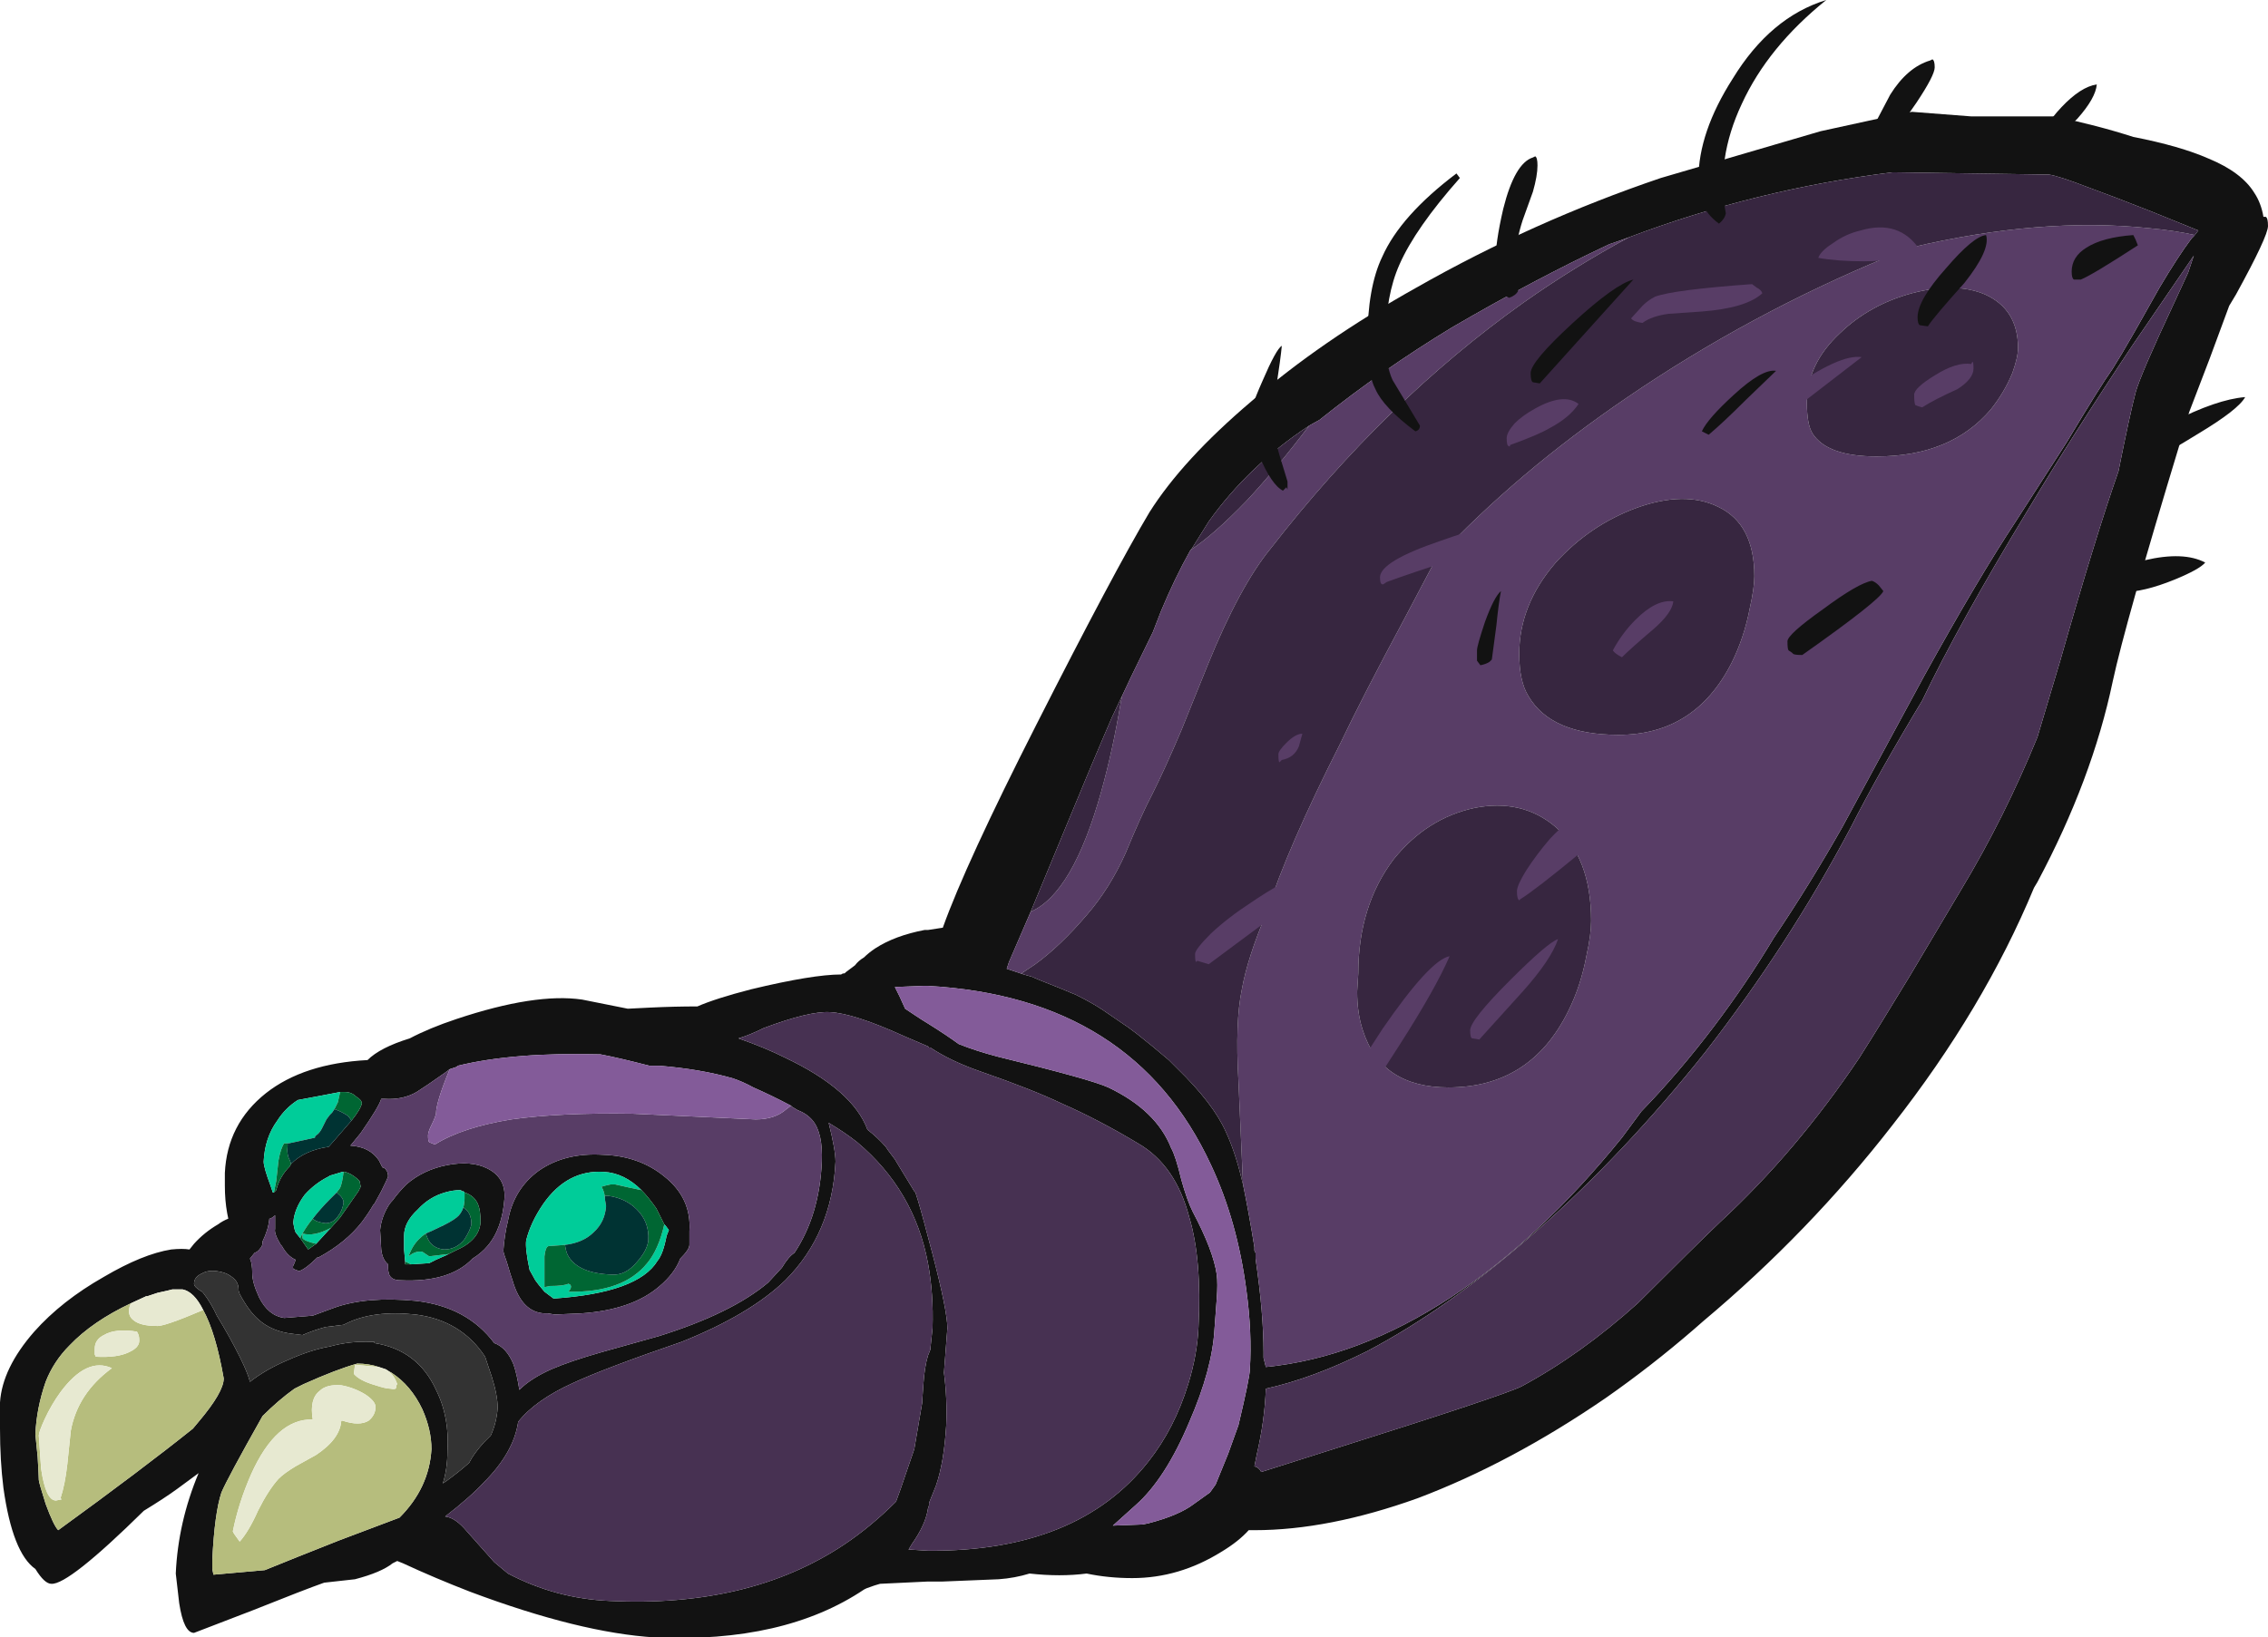 <?xml version="1.0" encoding="UTF-8" standalone="no"?>
<svg xmlns:ffdec="https://www.free-decompiler.com/flash" xmlns:xlink="http://www.w3.org/1999/xlink" ffdec:objectType="shape" height="71.75px" width="99.35px" xmlns="http://www.w3.org/2000/svg">
  <g transform="matrix(1.0, 0.0, 0.0, 1.0, 11.65, -7.1)">
    <path d="M85.1 14.05 Q86.55 14.65 87.1 15.55 87.4 16.0 87.5 16.6 L87.6 16.6 Q87.7 16.65 87.7 17.0 87.7 17.45 86.3 20.0 L86.0 20.5 85.15 22.8 84.25 25.15 83.85 26.5 Q81.45 34.4 80.9 36.95 80.0 41.25 77.6 45.75 L77.45 46.0 Q75.25 51.3 71.25 56.4 67.6 61.1 62.95 65.0 L62.55 65.35 Q60.7 66.95 58.7 68.35 54.55 71.2 50.45 72.75 46.55 74.15 43.3 74.15 L43.05 74.15 Q42.6 74.65 41.85 75.1 40.0 76.25 37.95 76.25 36.9 76.25 35.95 76.05 34.8 76.2 33.45 76.05 32.8 76.25 32.1 76.3 L29.65 76.4 29.0 76.4 26.9 76.5 Q26.7 76.55 26.3 76.7 L26.2 76.75 Q22.7 79.1 17.05 78.85 13.75 78.65 8.95 76.85 7.4 76.25 6.0 75.6 L5.75 75.5 5.55 75.6 Q5.05 76.0 3.9 76.3 L2.55 76.45 Q1.7 76.75 -0.55 77.65 L-3.15 78.65 Q-3.6 78.65 -3.8 77.35 L-3.95 76.05 Q-3.85 73.8 -2.95 71.65 L-3.9 72.35 Q-4.45 72.75 -5.35 73.3 -8.65 76.55 -9.4 76.5 -9.7 76.5 -10.1 75.85 -11.1 75.15 -11.5 72.3 -11.65 71.1 -11.65 69.7 L-11.65 68.55 Q-11.55 67.05 -10.15 65.45 -8.95 64.1 -7.1 63.05 -5.4 62.05 -4.15 61.85 -3.65 61.8 -3.35 61.85 L-3.15 61.6 Q-2.7 61.1 -2.1 60.75 -1.9 60.6 -1.65 60.5 L-1.7 60.25 Q-1.8 59.7 -1.8 59.05 L-1.8 58.5 Q-1.7 56.35 0.0 55.0 1.65 53.7 4.45 53.55 5.0 53.0 6.3 52.6 7.15 52.15 8.35 51.75 11.8 50.6 13.85 50.9 L15.85 51.3 16.85 51.25 Q17.9 51.2 18.9 51.2 19.7 50.85 21.25 50.45 23.95 49.8 25.2 49.8 25.25 49.75 25.35 49.75 L25.4 49.7 25.8 49.4 Q25.95 49.2 26.2 49.05 26.4 48.85 26.7 48.65 27.55 48.1 28.85 47.85 L29.0 47.85 29.65 47.75 Q30.65 44.95 33.75 38.85 37.15 32.15 38.7 29.55 40.15 27.25 43.15 24.7 46.2 22.05 50.4 19.7 55.5 16.8 61.1 14.9 L68.1 12.85 70.85 12.25 72.1 12.0 74.7 12.2 78.35 12.2 Q80.25 12.6 81.8 13.1 83.85 13.5 85.1 14.05 M84.45 17.45 L84.65 17.2 82.55 16.35 Q80.9 15.7 79.8 15.3 78.5 14.8 78.1 14.75 L71.25 14.65 Q65.25 15.4 59.7 17.5 59.3 17.65 58.85 17.8 55.55 19.35 51.95 21.45 48.9 23.3 46.15 25.5 L45.7 25.75 Q43.05 27.5 41.3 29.95 L40.55 31.15 40.5 31.2 Q39.8 32.45 39.2 33.9 L38.85 34.8 37.9 36.75 37.5 37.6 37.45 37.7 37.05 38.55 Q36.1 40.75 34.95 43.55 L33.5 47.05 32.55 49.25 32.45 49.55 33.2 49.8 33.55 49.9 33.9 50.05 Q34.8 50.4 35.5 50.7 36.2 51.05 36.65 51.35 L37.6 52.0 37.75 52.1 38.15 52.4 Q38.85 52.95 39.55 53.55 L39.9 53.9 Q41.5 55.45 42.05 56.7 42.45 57.55 42.75 58.8 L42.8 59.0 Q43.05 60.2 43.3 61.75 L43.3 61.9 43.35 62.0 43.35 62.25 Q43.7 64.65 43.7 66.35 L43.7 66.6 43.8 67.0 Q47.85 66.6 51.9 63.95 55.8 61.4 59.4 56.95 L60.25 55.8 Q61.9 54.1 63.45 52.05 64.85 50.2 66.05 48.2 67.6 45.9 69.05 43.35 L72.65 36.7 Q75.0 32.45 76.65 29.95 L78.9 26.45 Q80.3 24.1 80.9 23.25 81.25 22.7 81.85 21.65 L82.95 19.7 Q83.75 18.35 84.35 17.55 L84.45 17.45 M84.45 18.3 L81.75 22.25 Q79.15 26.15 77.15 29.5 74.15 34.45 72.55 37.8 70.65 40.95 69.4 43.4 66.7 48.5 63.05 53.2 59.55 57.6 55.65 61.05 51.85 64.4 48.25 66.3 45.85 67.5 43.8 67.95 43.75 69.35 43.4 70.85 L43.3 71.35 Q43.5 71.4 43.6 71.6 L46.75 70.6 Q54.2 68.25 55.0 67.85 57.6 66.45 60.1 64.2 62.6 61.7 63.7 60.65 67.05 57.55 69.8 53.45 70.75 51.95 72.05 49.8 L74.25 46.1 Q76.15 42.95 77.6 39.4 L78.6 36.05 Q80.15 30.6 81.15 27.75 81.65 25.25 81.9 24.3 82.1 23.55 83.6 20.35 L84.2 19.05 84.45 18.3 M3.25 54.95 L2.2 55.15 1.4 55.3 Q0.85 55.65 0.5 56.2 -0.05 56.95 -0.1 58.0 -0.1 58.25 0.2 59.05 L0.3 59.35 0.35 59.35 Q0.4 59.3 0.45 59.25 0.6 58.65 1.05 58.2 L1.1 58.1 Q1.7 57.5 2.75 57.35 L3.1 56.95 3.75 56.2 Q4.15 55.7 4.2 55.45 4.2 55.3 3.95 55.15 3.75 54.95 3.45 54.95 L3.25 54.95 M8.05 53.95 L7.85 54.1 Q7.0 54.7 6.6 54.95 6.0 55.3 5.2 55.25 L5.05 55.25 Q4.95 55.6 4.15 56.75 L3.7 57.3 Q4.55 57.35 4.95 57.95 L5.1 58.25 Q5.25 58.3 5.25 58.35 5.35 58.45 5.35 58.65 5.3 58.8 5.05 59.3 L4.75 59.85 4.7 59.9 Q4.5 60.25 4.2 60.65 3.5 61.55 2.3 62.2 L2.25 62.2 Q1.75 62.7 1.45 62.8 L1.2 62.7 Q1.15 62.6 1.25 62.45 L1.3 62.3 Q0.95 62.15 0.7 61.7 L0.65 61.65 Q0.35 61.15 0.4 60.95 L0.4 60.35 0.35 60.4 0.2 60.5 0.15 60.5 Q0.1 61.0 -0.15 61.5 L-0.15 61.55 Q-0.15 61.7 -0.25 61.8 -0.35 61.95 -0.5 62.0 L-0.7 62.25 Q-0.6 62.45 -0.6 62.9 -0.6 63.3 -0.3 63.95 0.1 64.75 0.8 64.85 L2.05 64.75 3.0 64.4 Q4.4 63.9 6.55 64.1 8.8 64.35 10.0 65.95 10.55 66.15 10.85 66.9 11.0 67.35 11.1 68.0 11.6 67.5 12.5 67.1 13.3 66.75 14.7 66.35 L17.2 65.65 Q20.4 64.65 22.0 63.3 L22.6 62.65 Q22.9 62.15 23.15 62.0 24.25 60.35 24.35 58.0 24.4 56.75 23.95 56.2 23.7 55.9 23.3 55.75 L23.05 55.6 23.0 55.55 Q22.15 55.1 21.35 54.75 20.9 54.5 20.45 54.35 19.05 53.95 17.25 53.8 L16.8 53.8 Q15.45 53.45 14.65 53.3 10.85 53.2 8.4 53.8 L8.35 53.85 8.05 53.95 M22.75 53.45 Q25.7 54.85 26.35 56.6 26.8 56.95 27.15 57.35 L27.25 57.5 27.55 57.9 27.7 58.15 28.4 59.3 28.45 59.35 Q28.65 59.95 29.0 61.3 L29.2 62.05 Q29.85 64.55 29.85 65.3 L29.7 67.25 Q29.85 68.4 29.8 69.55 29.7 71.2 29.35 72.2 L29.05 72.95 29.05 73.05 29.0 73.2 Q28.9 73.9 28.3 74.75 L28.15 75.0 28.2 75.0 29.0 75.05 Q35.55 75.1 38.65 71.15 39.8 69.7 40.4 67.75 40.8 66.45 40.85 65.25 41.0 62.3 40.45 60.45 39.85 58.15 38.2 57.2 36.45 56.15 34.85 55.45 33.6 54.85 31.3 54.05 30.0 53.6 29.1 53.0 L29.05 53.0 29.0 52.95 27.95 52.5 Q25.75 51.5 24.7 51.45 23.8 51.4 21.8 52.15 21.2 52.45 20.7 52.6 21.85 53.0 22.75 53.45 M27.75 50.75 L28.0 51.3 28.45 51.6 Q28.75 51.8 29.0 51.95 29.8 52.45 30.35 52.85 31.1 53.15 32.05 53.4 36.15 54.4 36.9 54.75 39.0 55.75 39.65 57.4 39.85 57.75 40.1 58.8 40.35 59.7 40.6 60.2 41.5 61.9 41.65 62.95 41.7 63.35 41.65 64.0 L41.55 65.35 Q41.45 67.1 40.45 69.4 39.4 71.9 38.1 73.05 L37.1 73.95 38.4 73.9 38.65 73.85 Q40.0 73.5 40.65 73.0 L41.35 72.5 41.6 72.15 42.15 70.8 42.6 69.55 Q43.1 67.45 43.1 67.1 43.2 65.5 42.95 63.65 42.55 60.6 41.4 58.15 38.0 50.8 29.0 50.3 L28.8 50.3 27.55 50.35 27.75 50.75 M28.75 68.55 L28.75 68.45 28.8 67.75 Q28.85 67.0 29.0 66.5 L29.1 66.25 29.2 65.3 Q29.25 63.8 29.0 62.45 28.4 59.25 25.9 57.15 25.4 56.75 24.65 56.3 24.95 57.5 24.95 58.0 24.8 61.15 22.75 63.2 21.2 64.7 18.2 65.9 14.85 67.05 13.45 67.7 11.8 68.45 11.05 69.4 10.85 70.75 9.55 72.05 8.95 72.7 7.85 73.55 8.3 73.6 8.8 74.2 L10.0 75.55 10.6 76.05 Q12.7 77.15 15.05 77.25 21.15 77.55 25.3 74.8 26.5 74.0 27.6 72.9 L27.8 72.35 28.4 70.6 28.75 68.55 M16.45 59.25 Q15.7 58.5 14.8 58.45 13.2 58.35 12.15 59.85 11.6 60.65 11.4 61.45 11.35 61.8 11.55 62.75 L11.8 63.2 11.95 63.4 12.2 63.7 12.6 64.0 Q16.3 63.75 17.15 62.35 17.4 62.05 17.55 61.25 L17.65 61.0 17.5 60.8 17.45 60.75 17.1 60.05 Q16.75 59.55 16.45 59.25 M18.55 61.2 L18.55 61.65 Q18.55 61.85 18.15 62.25 17.9 62.9 17.25 63.45 16.05 64.5 13.8 64.65 L12.65 64.7 12.35 64.65 12.2 64.65 Q11.2 64.6 10.8 63.2 L10.7 62.9 10.55 62.4 Q10.4 62.0 10.4 61.9 10.45 61.2 10.6 60.6 10.85 59.2 11.95 58.4 13.1 57.6 14.75 57.7 16.35 57.75 17.45 58.65 18.65 59.6 18.55 61.05 L18.55 61.2 M10.45 59.6 Q10.35 60.95 9.7 61.7 9.45 62.0 9.05 62.25 8.05 63.3 5.9 63.2 5.5 63.2 5.4 62.95 5.35 62.8 5.35 62.65 L5.35 62.5 Q5.1 62.3 5.05 61.85 L5.0 61.0 Q5.05 60.5 5.3 60.05 5.4 59.85 5.55 59.7 5.8 59.35 6.15 59.0 6.9 58.35 7.95 58.15 9.0 57.95 9.7 58.3 10.5 58.7 10.45 59.6 M8.0 62.05 L8.3 61.9 Q9.35 61.45 9.4 60.65 9.4 60.15 9.3 59.9 9.15 59.5 8.7 59.35 L8.65 59.3 8.55 59.3 8.55 59.25 8.5 59.25 Q8.2 59.25 7.85 59.35 7.15 59.55 6.65 60.1 6.05 60.65 6.05 61.25 L6.05 61.85 6.1 62.4 6.1 62.5 6.35 62.5 7.15 62.45 7.45 62.3 7.9 62.1 8.0 62.05 M2.85 60.9 L3.25 60.45 4.05 59.3 4.15 59.1 4.1 58.85 4.0 58.75 Q3.7 58.5 3.45 58.45 L3.4 58.45 3.35 58.45 2.85 58.6 Q2.8 58.6 2.75 58.65 2.15 58.95 1.7 59.45 1.25 60.05 1.2 60.65 L1.2 60.7 1.25 60.95 1.3 61.1 1.5 61.35 1.85 61.85 2.2 61.6 2.75 61.0 2.85 60.9 M4.95 67.0 Q4.5 66.85 4.0 66.85 3.1 67.1 1.65 67.75 L1.25 67.95 Q0.55 68.45 -0.15 69.15 -1.7 71.9 -1.95 72.5 -2.25 73.4 -2.35 75.45 L-2.35 75.85 -2.3 76.1 -0.05 75.9 Q1.3 75.35 3.2 74.6 L5.85 73.6 Q7.15 72.3 7.25 70.6 7.25 69.75 6.85 68.85 6.35 67.8 5.5 67.25 5.4 67.2 5.25 67.1 5.1 67.05 4.95 67.0 M3.4 65.15 Q3.0 65.2 2.6 65.25 2.05 65.4 1.6 65.6 L1.2 65.55 Q0.25 65.45 -0.35 64.9 -0.75 64.55 -1.15 63.8 L-1.2 63.65 -1.2 63.6 Q-1.2 63.25 -1.5 63.05 -1.75 62.85 -2.15 62.8 -2.55 62.75 -2.8 62.9 -3.15 63.05 -3.15 63.35 -3.15 63.5 -2.8 63.7 L-2.75 63.75 Q-2.4 64.2 -2.15 64.75 -1.6 65.65 -1.15 66.55 -0.8 67.25 -0.7 67.65 0.0 67.1 0.95 66.7 1.95 66.25 2.8 66.1 3.7 65.85 4.65 65.9 L4.75 65.9 4.75 65.95 Q6.65 66.25 7.45 68.0 8.05 69.2 7.95 70.7 7.95 71.45 7.75 72.1 L7.9 72.0 Q8.45 71.6 8.9 71.2 9.1 70.8 9.55 70.3 L9.85 70.0 Q10.1 69.45 10.15 68.8 10.15 68.25 9.9 67.45 L9.6 66.55 Q8.55 64.95 6.55 64.7 4.7 64.5 3.5 65.1 L3.4 65.15 M-2.75 64.5 Q-3.15 63.7 -3.65 63.6 L-4.1 63.6 -4.3 63.65 -4.75 63.75 -5.2 63.9 -5.25 63.9 -5.9 64.2 Q-7.6 65.0 -8.6 66.05 -9.3 66.75 -9.65 67.65 -10.05 68.8 -10.1 69.95 L-10.0 70.95 Q-9.95 71.8 -9.95 71.95 -9.95 72.05 -9.65 73.0 -9.3 73.95 -9.1 74.15 -5.45 71.5 -3.2 69.7 L-2.95 69.4 Q-1.85 68.1 -1.85 67.5 -2.2 65.5 -2.75 64.5" fill="#121212" fill-rule="evenodd" stroke="none"/>
    <path d="M59.7 17.5 Q57.3 18.8 55.1 20.35 49.05 24.65 44.0 31.15 42.65 32.8 41.25 36.25 L40.1 39.1 Q39.4 40.75 38.85 41.85 38.35 42.8 37.65 44.5 36.95 46.05 35.95 47.2 34.8 48.55 33.7 49.35 L33.1 49.75 33.2 49.8 32.45 49.55 32.55 49.25 33.5 47.05 Q35.35 46.25 36.6 41.75 37.1 39.95 37.45 37.85 L37.5 37.6 37.9 36.75 38.85 34.8 39.2 33.9 Q39.8 32.45 40.5 31.2 41.5 30.55 42.95 29.05 44.3 27.6 45.7 25.75 L46.15 25.5 Q48.9 23.3 51.95 21.45 55.55 19.35 58.85 17.8 59.3 17.65 59.7 17.5 M42.8 59.0 L42.6 54.45 Q42.45 51.9 42.75 50.45 43.0 49.05 43.85 47.05 44.75 44.25 47.05 39.7 48.05 37.6 49.85 34.25 L51.25 31.6 Q54.8 27.8 59.65 24.5 65.0 20.85 71.05 18.35 L72.05 17.95 Q77.75 16.6 82.5 17.1 83.6 17.2 84.5 17.4 L84.45 17.45 84.35 17.55 Q83.75 18.35 82.95 19.7 L81.85 21.65 Q81.25 22.7 80.9 23.25 80.3 24.1 78.9 26.45 L76.65 29.95 Q75.0 32.45 72.65 36.7 L69.05 43.35 Q67.6 45.9 66.05 48.2 64.85 50.2 63.45 52.05 61.9 54.1 60.25 55.8 L59.4 56.95 Q55.8 61.4 51.9 63.95 47.85 66.6 43.8 67.0 L43.7 66.6 43.7 66.35 Q43.7 64.65 43.35 62.25 L43.35 62.0 43.3 61.9 43.3 61.75 Q43.05 60.2 42.8 59.0 M76.5 23.45 Q76.75 22.75 76.75 22.35 76.75 20.65 75.3 20.0 74.0 19.45 72.1 19.95 70.25 20.45 68.95 21.7 67.5 23.05 67.5 24.75 67.5 25.7 67.75 26.1 68.4 27.1 70.55 27.1 73.8 27.1 75.55 25.05 76.15 24.3 76.5 23.45 M48.05 52.25 Q48.85 54.75 51.8 54.75 55.4 54.75 57.05 51.4 57.6 50.3 57.85 48.95 58.05 48.05 58.05 47.45 58.05 44.65 56.45 43.3 55.0 42.1 52.95 42.5 50.85 42.95 49.4 44.75 47.85 46.8 47.85 49.75 L47.8 50.55 Q47.8 51.5 48.05 52.25 M65.0 33.75 Q65.2 32.85 65.2 32.35 65.2 30.05 63.6 29.3 62.15 28.6 60.05 29.35 58.0 30.1 56.5 31.75 54.9 33.6 54.9 35.75 54.9 36.95 55.3 37.6 56.3 39.3 59.25 39.3 62.6 39.3 64.2 36.15 64.75 35.05 65.0 33.75 M23.0 55.55 L23.05 55.6 23.3 55.75 Q23.7 55.9 23.95 56.2 24.4 56.75 24.35 58.0 24.25 60.35 23.15 62.0 22.9 62.15 22.6 62.65 L22.0 63.3 Q20.4 64.65 17.2 65.65 L14.7 66.35 Q13.3 66.75 12.5 67.1 11.6 67.5 11.1 68.0 11.0 67.35 10.85 66.9 10.55 66.15 10.0 65.95 8.8 64.35 6.55 64.1 4.4 63.9 3.0 64.4 L2.05 64.75 0.8 64.85 Q0.1 64.75 -0.3 63.95 -0.6 63.3 -0.6 62.9 -0.6 62.45 -0.7 62.25 L-0.5 62.0 Q-0.35 61.95 -0.25 61.8 -0.15 61.7 -0.15 61.55 L-0.15 61.5 Q0.1 61.0 0.15 60.5 L0.2 60.5 0.35 60.4 0.4 60.35 0.4 60.95 Q0.35 61.15 0.65 61.65 L0.7 61.7 Q0.95 62.15 1.3 62.3 L1.25 62.45 Q1.15 62.6 1.2 62.7 L1.45 62.8 Q1.75 62.7 2.25 62.2 L2.3 62.2 Q3.5 61.55 4.2 60.65 4.5 60.25 4.7 59.9 L4.75 59.85 5.05 59.3 Q5.3 58.8 5.35 58.65 5.35 58.45 5.25 58.35 5.25 58.3 5.1 58.25 L4.95 57.95 Q4.55 57.35 3.7 57.3 L4.15 56.75 Q4.95 55.6 5.05 55.25 L5.2 55.25 Q6.0 55.3 6.6 54.95 7.0 54.7 7.85 54.1 L8.05 53.95 Q7.45 55.4 7.45 55.9 7.4 56.1 7.25 56.4 7.1 56.7 7.1 56.85 7.1 57.1 7.15 57.15 L7.4 57.25 Q8.6 56.5 10.75 56.15 12.9 55.85 16.05 55.9 L21.45 56.15 Q22.3 56.15 22.8 55.7 L23.0 55.55 M18.55 61.2 L18.55 61.05 Q18.65 59.6 17.45 58.65 16.35 57.75 14.75 57.7 13.1 57.6 11.95 58.4 10.85 59.2 10.6 60.6 10.45 61.2 10.4 61.9 10.4 62.0 10.55 62.4 L10.7 62.9 10.8 63.2 Q11.2 64.6 12.2 64.65 L12.35 64.65 12.65 64.7 13.8 64.65 Q16.05 64.5 17.25 63.45 17.9 62.9 18.15 62.25 18.55 61.85 18.55 61.65 L18.55 61.2 M10.45 59.6 Q10.5 58.7 9.7 58.3 9.0 57.95 7.95 58.15 6.9 58.35 6.15 59.0 5.8 59.35 5.55 59.7 5.4 59.85 5.3 60.05 5.05 60.5 5.0 61.0 L5.05 61.85 Q5.1 62.3 5.35 62.5 L5.35 62.65 Q5.35 62.8 5.4 62.95 5.5 63.2 5.9 63.2 8.05 63.3 9.05 62.25 9.45 62.0 9.7 61.7 10.35 60.95 10.45 59.6" fill="#583d66" fill-rule="evenodd" stroke="none"/>
    <path d="M84.45 18.3 L84.2 19.05 83.6 20.35 Q82.1 23.55 81.9 24.3 81.65 25.25 81.15 27.75 80.15 30.6 78.6 36.05 L77.6 39.4 Q76.15 42.95 74.25 46.1 L72.05 49.8 Q70.75 51.95 69.8 53.45 67.05 57.55 63.7 60.65 62.6 61.7 60.1 64.2 57.6 66.45 55.0 67.85 54.2 68.25 46.75 70.6 L43.6 71.6 Q43.5 71.4 43.3 71.35 L43.4 70.85 Q43.75 69.35 43.8 67.95 45.85 67.5 48.25 66.3 51.85 64.4 55.65 61.05 59.55 57.6 63.05 53.2 66.7 48.5 69.4 43.4 70.65 40.95 72.55 37.8 74.15 34.45 77.15 29.5 79.15 26.15 81.75 22.25 L84.45 18.3 M22.75 53.45 Q21.85 53.0 20.7 52.6 21.2 52.45 21.8 52.15 23.8 51.4 24.7 51.45 25.75 51.5 27.95 52.5 L29.0 52.95 29.05 53.0 29.1 53.0 Q30.0 53.6 31.3 54.05 33.6 54.85 34.85 55.45 36.45 56.15 38.2 57.2 39.85 58.15 40.45 60.45 41.0 62.3 40.85 65.25 40.8 66.45 40.4 67.75 39.8 69.7 38.65 71.15 35.55 75.1 29.0 75.05 L28.2 75.0 28.15 75.0 28.3 74.75 Q28.9 73.9 29.0 73.2 L29.05 73.05 29.05 72.95 29.35 72.2 Q29.7 71.2 29.8 69.55 29.85 68.4 29.7 67.25 L29.85 65.3 Q29.85 64.55 29.2 62.05 L29.0 61.3 Q28.65 59.95 28.45 59.35 L28.4 59.3 27.7 58.15 27.55 57.9 27.25 57.5 27.15 57.35 Q26.8 56.95 26.35 56.6 25.7 54.85 22.75 53.45 M28.75 68.55 L28.4 70.6 27.8 72.35 27.6 72.9 Q26.5 74.0 25.3 74.8 21.15 77.55 15.05 77.25 12.7 77.15 10.6 76.05 L10.0 75.55 8.8 74.2 Q8.3 73.6 7.85 73.55 8.95 72.7 9.55 72.05 10.85 70.75 11.05 69.4 11.8 68.45 13.45 67.7 14.85 67.05 18.2 65.9 21.2 64.7 22.75 63.2 24.8 61.15 24.95 58.0 24.95 57.5 24.65 56.3 25.4 56.75 25.9 57.15 28.4 59.25 29.0 62.45 29.25 63.8 29.2 65.3 L29.1 66.25 29.0 66.5 Q28.85 67.0 28.8 67.75 L28.75 68.45 28.75 68.55" fill="#473152" fill-rule="evenodd" stroke="none"/>
    <path d="M59.7 17.5 Q65.25 15.4 71.25 14.65 L78.1 14.75 Q78.5 14.8 79.8 15.3 80.9 15.7 82.55 16.35 L84.65 17.2 84.45 17.45 84.5 17.4 Q83.6 17.2 82.5 17.1 77.75 16.6 72.05 17.95 L71.05 18.35 Q65.0 20.85 59.65 24.5 54.8 27.8 51.25 31.6 L49.85 34.25 Q48.05 37.6 47.05 39.7 44.75 44.25 43.85 47.05 43.0 49.05 42.75 50.45 42.45 51.9 42.6 54.45 L42.8 59.0 42.75 58.8 Q42.45 57.55 42.05 56.7 41.5 55.45 39.9 53.9 L39.55 53.55 Q38.85 52.95 38.15 52.4 L37.75 52.1 37.6 52.0 36.65 51.35 Q36.2 51.05 35.5 50.7 34.8 50.4 33.9 50.05 L33.55 49.9 33.2 49.8 33.1 49.75 33.7 49.35 Q34.8 48.55 35.95 47.2 36.95 46.05 37.65 44.5 38.35 42.8 38.85 41.85 39.4 40.75 40.1 39.1 L41.25 36.25 Q42.65 32.8 44.0 31.15 49.05 24.65 55.1 20.35 57.3 18.8 59.7 17.5 M76.5 23.45 Q76.15 24.3 75.55 25.05 73.8 27.1 70.55 27.1 68.4 27.1 67.75 26.1 67.5 25.7 67.5 24.75 67.5 23.05 68.95 21.7 70.25 20.45 72.1 19.95 74.0 19.45 75.3 20.0 76.75 20.65 76.75 22.35 76.75 22.75 76.5 23.45 M45.7 25.75 Q44.3 27.6 42.95 29.05 41.5 30.55 40.5 31.2 L40.55 31.15 41.3 29.95 Q43.05 27.5 45.7 25.75 M37.5 37.6 L37.45 37.85 Q37.1 39.95 36.6 41.75 35.35 46.25 33.5 47.05 L34.95 43.55 Q36.1 40.75 37.05 38.55 L37.45 37.7 37.5 37.6 M65.0 33.75 Q64.75 35.05 64.2 36.15 62.6 39.3 59.25 39.3 56.3 39.3 55.3 37.6 54.9 36.95 54.9 35.75 54.9 33.6 56.5 31.75 58.0 30.1 60.05 29.35 62.15 28.6 63.6 29.3 65.2 30.05 65.2 32.35 65.2 32.85 65.0 33.75 M48.05 52.25 Q47.8 51.5 47.8 50.55 L47.85 49.75 Q47.85 46.8 49.4 44.75 50.85 42.95 52.95 42.5 55.0 42.1 56.45 43.3 58.05 44.65 58.05 47.45 58.05 48.05 57.85 48.95 57.6 50.3 57.05 51.4 55.4 54.75 51.8 54.75 48.85 54.75 48.05 52.25" fill="#372640" fill-rule="evenodd" stroke="none"/>
    <path d="M23.0 55.55 L22.8 55.7 Q22.3 56.15 21.45 56.15 L16.05 55.9 Q12.9 55.85 10.75 56.15 8.6 56.5 7.4 57.25 L7.15 57.15 Q7.1 57.1 7.1 56.85 7.1 56.7 7.25 56.4 7.4 56.1 7.45 55.9 7.45 55.4 8.05 53.95 L8.35 53.85 8.4 53.8 Q10.85 53.2 14.65 53.3 15.45 53.45 16.8 53.8 L17.25 53.8 Q19.05 53.95 20.45 54.35 20.9 54.5 21.35 54.75 22.15 55.1 23.0 55.55 M27.75 50.75 L27.55 50.35 28.8 50.3 29.0 50.3 Q38.0 50.8 41.4 58.15 42.55 60.6 42.95 63.65 43.2 65.5 43.1 67.1 43.1 67.45 42.6 69.55 L42.15 70.8 41.6 72.15 41.35 72.5 40.65 73.0 Q40.0 73.5 38.65 73.85 L38.4 73.9 37.1 73.95 38.1 73.05 Q39.4 71.9 40.45 69.4 41.45 67.1 41.55 65.35 L41.65 64.0 Q41.7 63.35 41.65 62.95 41.5 61.9 40.6 60.2 40.35 59.7 40.1 58.8 39.85 57.75 39.65 57.4 39.0 55.75 36.9 54.75 36.15 54.4 32.05 53.4 31.1 53.15 30.35 52.85 29.8 52.45 29.0 51.95 28.75 51.8 28.45 51.6 L28.0 51.3 27.75 50.75" fill="#835b99" fill-rule="evenodd" stroke="none"/>
    <path d="M3.4 65.15 L3.5 65.1 Q4.7 64.5 6.55 64.7 8.55 64.95 9.6 66.55 L9.9 67.45 Q10.15 68.25 10.15 68.8 10.1 69.45 9.85 70.0 L9.55 70.3 Q9.1 70.8 8.9 71.2 8.45 71.6 7.9 72.0 L7.75 72.1 Q7.95 71.45 7.95 70.7 8.05 69.2 7.45 68.0 6.65 66.25 4.75 65.95 L4.75 65.9 4.65 65.9 Q3.7 65.85 2.8 66.1 1.95 66.25 0.95 66.7 0.0 67.1 -0.7 67.65 -0.8 67.25 -1.15 66.55 -1.6 65.65 -2.15 64.75 -2.4 64.2 -2.75 63.75 L-2.8 63.7 Q-3.15 63.5 -3.15 63.35 -3.15 63.05 -2.8 62.9 -2.55 62.75 -2.15 62.8 -1.75 62.85 -1.5 63.05 -1.2 63.25 -1.2 63.6 L-1.2 63.65 -1.15 63.8 Q-0.75 64.55 -0.35 64.9 0.25 65.45 1.2 65.55 L1.6 65.6 Q2.05 65.4 2.6 65.25 3.0 65.2 3.4 65.15" fill="#333333" fill-rule="evenodd" stroke="none"/>
    <path d="M0.35 59.35 L0.3 59.35 0.2 59.05 Q-0.1 58.25 -0.1 58.0 -0.05 56.95 0.5 56.2 0.85 55.65 1.4 55.3 L2.2 55.15 3.25 54.95 3.15 55.4 3.0 55.7 2.9 55.85 2.8 55.95 2.65 56.15 2.45 56.55 Q2.35 56.75 2.2 56.85 L2.15 56.9 2.15 56.95 1.0 57.2 0.95 57.2 0.8 57.2 Q0.65 57.4 0.55 57.95 L0.45 58.85 0.35 59.35 M17.45 60.75 L17.5 60.8 17.65 61.0 17.55 61.25 Q17.4 62.05 17.15 62.35 16.3 63.75 12.6 64.0 L12.2 63.7 11.95 63.4 11.8 63.2 11.55 62.75 Q11.35 61.8 11.4 61.45 11.6 60.65 12.15 59.85 13.2 58.35 14.8 58.45 15.7 58.5 16.45 59.25 15.95 59.15 15.3 59.0 L15.1 59.0 Q14.85 59.05 14.7 59.1 14.85 59.35 14.85 59.65 L14.9 59.95 Q14.85 60.65 14.35 61.1 13.9 61.55 13.1 61.65 L12.4 61.7 Q12.25 61.7 12.2 62.15 L12.2 63.5 12.45 63.45 Q13.05 63.45 13.25 63.35 13.4 63.4 13.35 63.55 13.3 63.65 13.25 63.7 15.65 63.75 16.7 62.45 17.2 61.85 17.45 60.75 M8.7 59.35 L8.7 59.6 Q8.7 59.8 8.65 60.0 8.55 60.3 8.35 60.45 8.1 60.65 7.55 60.9 7.25 61.05 7.0 61.15 6.85 61.25 6.7 61.4 6.4 61.7 6.25 62.15 6.55 61.9 6.85 61.95 L7.15 62.15 8.0 62.05 7.9 62.1 7.45 62.3 7.15 62.45 6.35 62.5 Q6.25 62.45 6.15 62.4 L6.1 62.4 6.05 61.85 6.05 61.25 Q6.05 60.65 6.65 60.1 7.15 59.55 7.85 59.35 8.2 59.25 8.5 59.25 L8.55 59.25 8.55 59.3 8.65 59.3 8.7 59.35 M3.4 58.45 Q3.35 58.9 3.25 59.15 L3.1 59.35 2.8 59.65 Q2.4 60.05 2.05 60.5 1.8 60.8 1.6 61.15 2.1 61.3 2.85 60.9 L2.75 61.0 2.2 61.6 2.0 61.55 Q1.65 61.45 1.6 61.35 L1.6 61.15 1.5 61.35 1.3 61.1 1.25 60.95 1.2 60.7 1.2 60.65 Q1.25 60.05 1.7 59.45 2.15 58.95 2.75 58.65 2.8 58.6 2.85 58.6 L3.35 58.45 3.4 58.45" fill="#00cc99" fill-rule="evenodd" stroke="none"/>
    <path d="M0.35 59.35 L0.45 58.85 0.55 57.95 Q0.65 57.4 0.8 57.2 L0.95 57.2 0.95 57.3 Q0.9 57.7 1.05 57.95 L1.1 58.1 1.05 58.2 Q0.6 58.65 0.45 59.25 0.4 59.3 0.35 59.35 M3.0 55.7 L3.15 55.4 3.25 54.95 3.45 54.95 Q3.75 54.95 3.95 55.15 4.2 55.3 4.2 55.45 4.15 55.7 3.75 56.2 L3.6 56.0 Q3.3 55.8 3.0 55.7 M17.45 60.75 Q17.2 61.85 16.7 62.45 15.65 63.75 13.25 63.7 13.3 63.65 13.35 63.55 13.4 63.4 13.25 63.35 13.05 63.45 12.45 63.45 L12.2 63.5 12.2 62.15 Q12.25 61.7 12.4 61.7 L13.1 61.65 Q13.15 62.0 13.25 62.15 13.7 62.9 15.15 62.95 15.75 63.0 16.25 62.4 16.7 61.9 16.75 61.45 16.8 60.65 16.25 60.1 15.75 59.6 15.0 59.5 L14.85 59.5 14.85 59.65 Q14.85 59.35 14.7 59.1 14.85 59.05 15.1 59.0 L15.3 59.0 Q15.95 59.15 16.45 59.25 16.75 59.55 17.1 60.05 L17.45 60.75 M8.7 59.35 Q9.15 59.5 9.3 59.9 9.4 60.15 9.4 60.65 9.35 61.45 8.3 61.9 L8.0 62.05 7.15 62.15 6.85 61.95 Q6.55 61.9 6.25 62.15 6.4 61.7 6.7 61.4 6.85 61.25 7.0 61.15 7.05 61.3 7.1 61.4 7.3 61.8 7.8 61.85 8.35 61.85 8.7 61.4 8.95 61.0 9.0 60.75 9.0 60.25 8.7 60.05 L8.65 60.0 Q8.7 59.8 8.7 59.6 L8.7 59.35 M6.35 62.5 L6.1 62.5 6.1 62.4 6.15 62.4 Q6.25 62.45 6.35 62.5 M3.4 58.45 L3.45 58.45 Q3.7 58.5 4.0 58.75 L4.1 58.85 4.15 59.1 4.05 59.3 3.25 60.45 2.85 60.9 Q2.1 61.3 1.6 61.15 1.8 60.8 2.05 60.5 2.2 60.65 2.6 60.7 2.95 60.7 3.15 60.4 3.35 60.15 3.4 59.8 3.4 59.6 3.15 59.4 L3.1 59.35 3.25 59.15 Q3.35 58.9 3.4 58.45 M2.2 61.6 L1.85 61.85 1.5 61.35 1.6 61.15 1.6 61.35 Q1.65 61.45 2.0 61.55 L2.2 61.6" fill="#006633" fill-rule="evenodd" stroke="none"/>
    <path d="M0.95 57.2 L1.0 57.2 2.15 56.95 2.15 56.9 2.2 56.85 Q2.35 56.75 2.45 56.55 L2.65 56.15 2.8 55.95 2.9 55.85 3.0 55.7 Q3.3 55.8 3.6 56.0 L3.75 56.2 3.1 56.95 2.75 57.35 Q1.7 57.5 1.1 58.1 L1.05 57.95 Q0.9 57.7 0.95 57.3 L0.95 57.2 M13.1 61.65 Q13.9 61.55 14.35 61.1 14.85 60.65 14.9 59.95 L14.85 59.65 14.85 59.5 15.0 59.5 Q15.75 59.6 16.25 60.1 16.8 60.65 16.75 61.45 16.7 61.9 16.25 62.4 15.75 63.0 15.15 62.95 13.7 62.9 13.25 62.15 13.15 62.0 13.1 61.65 M8.65 60.0 L8.7 60.05 Q9.0 60.25 9.0 60.75 8.95 61.0 8.7 61.4 8.35 61.85 7.8 61.85 7.3 61.8 7.1 61.4 7.05 61.3 7.0 61.15 7.25 61.05 7.55 60.9 8.1 60.65 8.35 60.45 8.55 60.3 8.65 60.0 M3.1 59.35 L3.15 59.4 Q3.4 59.6 3.4 59.8 3.35 60.15 3.15 60.4 2.95 60.7 2.6 60.7 2.2 60.65 2.05 60.5 2.4 60.05 2.8 59.65 L3.1 59.35" fill="#003333" fill-rule="evenodd" stroke="none"/>
    <path d="M5.25 67.1 Q5.4 67.2 5.5 67.25 6.35 67.8 6.85 68.85 7.25 69.75 7.25 70.6 7.15 72.3 5.85 73.6 L3.2 74.6 Q1.3 75.35 -0.05 75.9 L-2.3 76.1 -2.35 75.85 -2.35 75.45 Q-2.25 73.4 -1.95 72.5 -1.7 71.9 -0.15 69.15 0.55 68.45 1.25 67.95 L1.65 67.75 Q3.1 67.1 4.0 66.85 4.5 66.85 4.95 67.0 L3.9 66.9 3.85 67.3 Q4.1 67.6 4.8 67.8 5.25 67.95 5.45 67.95 5.7 68.0 5.7 67.9 5.7 67.8 5.75 67.75 5.6 67.3 5.25 67.1 M2.35 68.05 Q1.9 68.4 2.05 69.3 0.45 69.25 -0.65 71.7 -1.2 72.95 -1.45 74.2 -1.45 74.25 -1.15 74.65 -0.75 74.2 -0.35 73.3 0.1 72.4 0.55 71.9 0.8 71.65 1.3 71.35 L2.2 70.85 Q3.25 70.15 3.3 69.35 L3.35 69.35 Q4.1 69.6 4.5 69.35 4.8 69.1 4.8 68.75 4.8 68.5 4.35 68.2 3.85 67.9 3.3 67.8 2.65 67.75 2.35 68.05 M-5.9 64.2 Q-6.0 64.35 -6.0 64.55 -6.0 64.8 -5.8 64.95 -5.5 65.2 -4.8 65.2 -4.5 65.25 -2.75 64.5 -2.2 65.5 -1.85 67.5 -1.85 68.1 -2.95 69.4 L-3.2 69.7 Q-5.45 71.5 -9.1 74.15 -9.3 73.95 -9.65 73.0 -9.95 72.05 -9.95 71.95 -9.95 71.8 -10.0 70.95 L-10.1 69.95 Q-10.05 68.8 -9.65 67.65 -9.3 66.75 -8.6 66.05 -7.6 65.0 -5.9 64.2 M-9.7 69.3 Q-9.95 69.85 -9.95 70.0 L-9.85 71.45 Q-9.65 72.85 -9.2 72.85 L-8.95 72.8 -9.0 72.75 Q-8.8 72.15 -8.7 71.25 L-8.55 69.8 Q-8.25 68.15 -6.75 67.05 -7.85 66.55 -9.0 68.1 -9.4 68.65 -9.7 69.3 M-7.45 66.55 Q-6.5 66.6 -6.0 66.35 -5.55 66.15 -5.55 65.85 -5.55 65.65 -5.6 65.55 L-5.65 65.45 Q-6.6 65.3 -7.1 65.6 -7.5 65.8 -7.5 66.2 L-7.5 66.45 -7.45 66.55" fill="#b6bd7d" fill-rule="evenodd" stroke="none"/>
    <path d="M5.25 67.1 Q5.6 67.3 5.75 67.75 5.7 67.8 5.7 67.9 5.7 68.0 5.45 67.95 5.25 67.95 4.8 67.8 4.1 67.6 3.85 67.3 L3.9 66.9 4.95 67.0 Q5.1 67.05 5.25 67.1 M2.35 68.05 Q2.65 67.75 3.3 67.8 3.85 67.9 4.35 68.2 4.8 68.5 4.8 68.75 4.8 69.1 4.5 69.35 4.1 69.6 3.35 69.35 L3.3 69.35 Q3.25 70.15 2.2 70.85 L1.3 71.35 Q0.8 71.65 0.55 71.9 0.1 72.4 -0.35 73.3 -0.75 74.2 -1.15 74.65 -1.45 74.25 -1.45 74.2 -1.2 72.95 -0.65 71.7 0.45 69.25 2.05 69.3 1.9 68.4 2.35 68.05 M-5.9 64.2 L-5.25 63.9 -5.2 63.9 -4.75 63.75 -4.3 63.65 -4.1 63.6 -3.65 63.6 Q-3.15 63.7 -2.75 64.5 -4.5 65.25 -4.8 65.2 -5.5 65.2 -5.8 64.95 -6.0 64.8 -6.0 64.55 -6.0 64.35 -5.9 64.2 M-7.45 66.55 L-7.5 66.45 -7.5 66.2 Q-7.5 65.8 -7.1 65.6 -6.6 65.3 -5.65 65.45 L-5.6 65.55 Q-5.55 65.65 -5.55 65.85 -5.55 66.15 -6.0 66.35 -6.5 66.6 -7.45 66.55 M-9.7 69.3 Q-9.4 68.65 -9.0 68.1 -7.85 66.55 -6.75 67.05 -8.25 68.15 -8.55 69.8 L-8.7 71.25 Q-8.8 72.15 -9.0 72.75 L-8.95 72.8 -9.2 72.85 Q-9.65 72.85 -9.85 71.45 L-9.95 70.0 Q-9.95 69.85 -9.7 69.3" fill="#e7e9d1" fill-rule="evenodd" stroke="none"/>
    <path d="M71.5 18.4 Q70.8 18.55 70.0 18.55 68.85 18.55 68.0 18.4 68.1 18.1 68.65 17.75 69.2 17.35 69.85 17.2 71.55 16.7 72.45 18.05 72.2 18.25 71.5 18.4 M74.8 23.25 Q74.8 23.7 74.1 24.15 73.1 24.6 72.55 24.95 72.35 24.9 72.25 24.85 72.2 24.75 72.2 24.4 72.2 24.1 73.1 23.55 74.05 22.95 74.7 23.05 L74.75 22.95 Q74.8 22.95 74.8 23.25 M54.7 25.65 Q55.05 25.3 55.6 25.0 56.85 24.3 57.5 24.8 57.1 25.4 56.25 25.85 55.75 26.15 54.5 26.6 54.5 26.7 54.45 26.65 54.35 26.65 54.35 26.3 54.35 26.05 54.7 25.65 M65.3 19.7 Q65.5 19.8 65.55 19.95 64.85 20.6 62.9 20.75 L61.45 20.85 Q60.7 20.95 60.3 21.25 59.9 21.2 59.8 21.05 L60.3 20.5 Q60.55 20.25 60.85 20.1 61.65 19.8 65.1 19.55 L65.3 19.7 M64.75 26.55 L64.6 26.65 Q64.45 26.7 64.45 26.35 64.45 25.7 66.7 24.2 68.95 22.6 69.9 22.75 L67.5 24.6 Q65.75 25.95 64.75 26.55 M60.8 34.65 Q59.8 35.5 59.4 35.9 59.1 35.75 59.0 35.6 59.4 34.85 60.0 34.25 60.9 33.35 61.65 33.45 61.6 33.95 60.8 34.65 M59.6 42.1 Q59.75 42.1 59.75 42.45 59.75 42.7 57.6 44.45 55.6 46.1 54.95 46.5 L54.9 46.55 Q54.8 46.5 54.8 46.15 54.8 45.9 55.2 45.25 55.65 44.55 56.25 43.85 57.95 42.05 59.5 42.1 L59.6 42.1 M55.3 30.0 Q55.4 30.0 55.5 30.15 55.05 30.6 52.65 31.4 49.9 32.3 49.1 32.6 L48.95 32.7 Q48.8 32.75 48.8 32.4 48.8 31.7 51.45 30.8 53.85 29.95 54.8 29.95 L55.3 30.0 M48.9 52.2 Q51.0 49.15 51.85 49.0 51.25 50.4 49.65 52.9 L47.2 56.7 46.95 56.7 46.9 56.8 Q46.85 56.8 46.85 56.45 46.85 55.3 48.9 52.2 M53.15 52.65 L52.85 52.6 Q52.75 52.6 52.75 52.25 52.75 51.8 54.5 50.05 56.15 48.4 56.6 48.25 56.3 49.15 55.05 50.55 L53.15 52.65 M45.25 39.8 Q45.05 40.3 44.5 40.4 L44.4 40.5 Q44.35 40.5 44.35 40.15 44.35 40.0 44.7 39.65 45.1 39.25 45.4 39.25 L45.25 39.8 M40.8 49.2 L40.75 49.25 Q40.7 49.25 40.7 48.9 40.7 48.7 41.4 48.0 42.15 47.3 43.15 46.65 45.8 44.85 46.95 45.15 L41.3 49.35 40.8 49.2" fill="#583d66" fill-rule="evenodd" stroke="none"/>
    <path d="M73.0 9.7 Q73.1 9.75 73.1 10.05 73.1 10.4 72.3 11.6 71.1 13.3 70.65 14.1 L70.2 14.1 70.1 13.25 71.15 11.25 Q71.9 10.05 72.9 9.75 L73.0 9.7 M79.35 12.3 L78.0 13.65 77.9 13.7 Q77.8 13.65 77.8 13.3 77.8 12.7 78.65 11.8 79.5 10.9 80.2 10.8 80.15 11.4 79.35 12.3 M79.2 19.35 Q79.1 19.3 79.1 19.0 79.1 18.35 79.75 17.95 80.45 17.5 81.8 17.4 L81.9 17.6 82.0 17.85 Q80.0 19.15 79.5 19.35 L79.2 19.35 M73.6 18.85 Q74.8 17.45 75.35 17.4 75.55 18.05 74.4 19.5 73.05 21.0 72.8 21.4 L72.45 21.35 Q72.35 21.3 72.35 21.0 72.35 20.25 73.6 18.85 M84.65 26.1 Q83.2 27.0 82.6 27.25 L81.9 26.85 Q81.8 26.75 81.8 26.65 81.8 26.5 83.5 25.6 85.45 24.6 86.7 24.5 86.4 25.05 84.65 26.1 M64.65 11.65 Q63.5 14.1 63.95 16.45 63.9 16.7 63.65 16.9 63.1 16.5 62.9 15.95 62.75 15.55 62.75 14.95 62.75 12.9 64.25 10.55 65.9 7.85 68.35 7.1 65.8 9.15 64.65 11.65 M55.6 13.95 Q55.7 14.0 55.7 14.35 55.7 14.8 55.5 15.5 L55.05 16.75 Q54.5 18.45 54.85 19.85 54.75 20.05 54.45 20.15 54.0 19.9 53.9 19.45 53.85 19.3 53.85 18.7 53.85 17.75 54.2 16.25 54.7 14.25 55.5 14.0 L55.6 13.95 M52.3 14.9 Q50.35 17.1 49.65 18.7 49.05 20.05 49.05 22.0 49.05 23.1 49.35 23.75 L50.55 25.75 Q50.55 25.95 50.35 26.0 48.95 24.95 48.6 24.15 48.25 23.5 48.25 22.05 48.25 19.7 48.9 18.35 49.7 16.55 52.15 14.7 L52.3 14.9 M57.25 21.25 Q59.1 19.55 59.9 19.35 L55.8 23.9 55.5 23.85 Q55.4 23.8 55.4 23.45 55.4 22.95 57.25 21.25 M62.9 26.0 Q63.15 25.45 64.3 24.4 65.55 23.25 66.15 23.35 L64.8 24.65 Q63.85 25.6 63.2 26.15 L62.9 26.0 M68.2 33.8 Q69.75 32.65 70.35 32.55 70.5 32.6 70.65 32.75 L70.85 33.0 Q70.7 33.4 67.3 35.8 66.95 35.8 66.9 35.75 L66.85 35.7 66.7 35.6 Q66.65 35.55 66.65 35.2 66.65 34.9 68.2 33.8 M53.9 34.5 L53.7 36.0 53.6 36.1 Q53.45 36.2 53.2 36.25 L53.05 36.05 Q53.05 36.0 53.05 35.6 53.05 35.4 53.4 34.35 53.8 33.25 54.1 33.0 54.0 33.5 53.9 34.5 M83.6 32.5 Q82.25 33.05 81.3 33.05 80.9 33.05 80.5 32.95 80.15 32.85 80.05 32.7 80.8 32.05 82.3 31.65 84.0 31.25 84.95 31.75 84.7 32.05 83.6 32.5 M44.25 24.1 Q44.05 25.35 44.05 25.6 44.05 25.85 44.4 27.05 L44.75 28.2 44.75 28.55 44.7 28.45 44.55 28.6 Q44.05 28.35 43.5 27.05 43.05 25.95 43.05 25.6 43.05 25.15 43.65 23.8 44.25 22.4 44.5 22.25 44.45 22.8 44.25 24.1" fill="#121212" fill-rule="evenodd" stroke="none"/>
  </g>
</svg>
